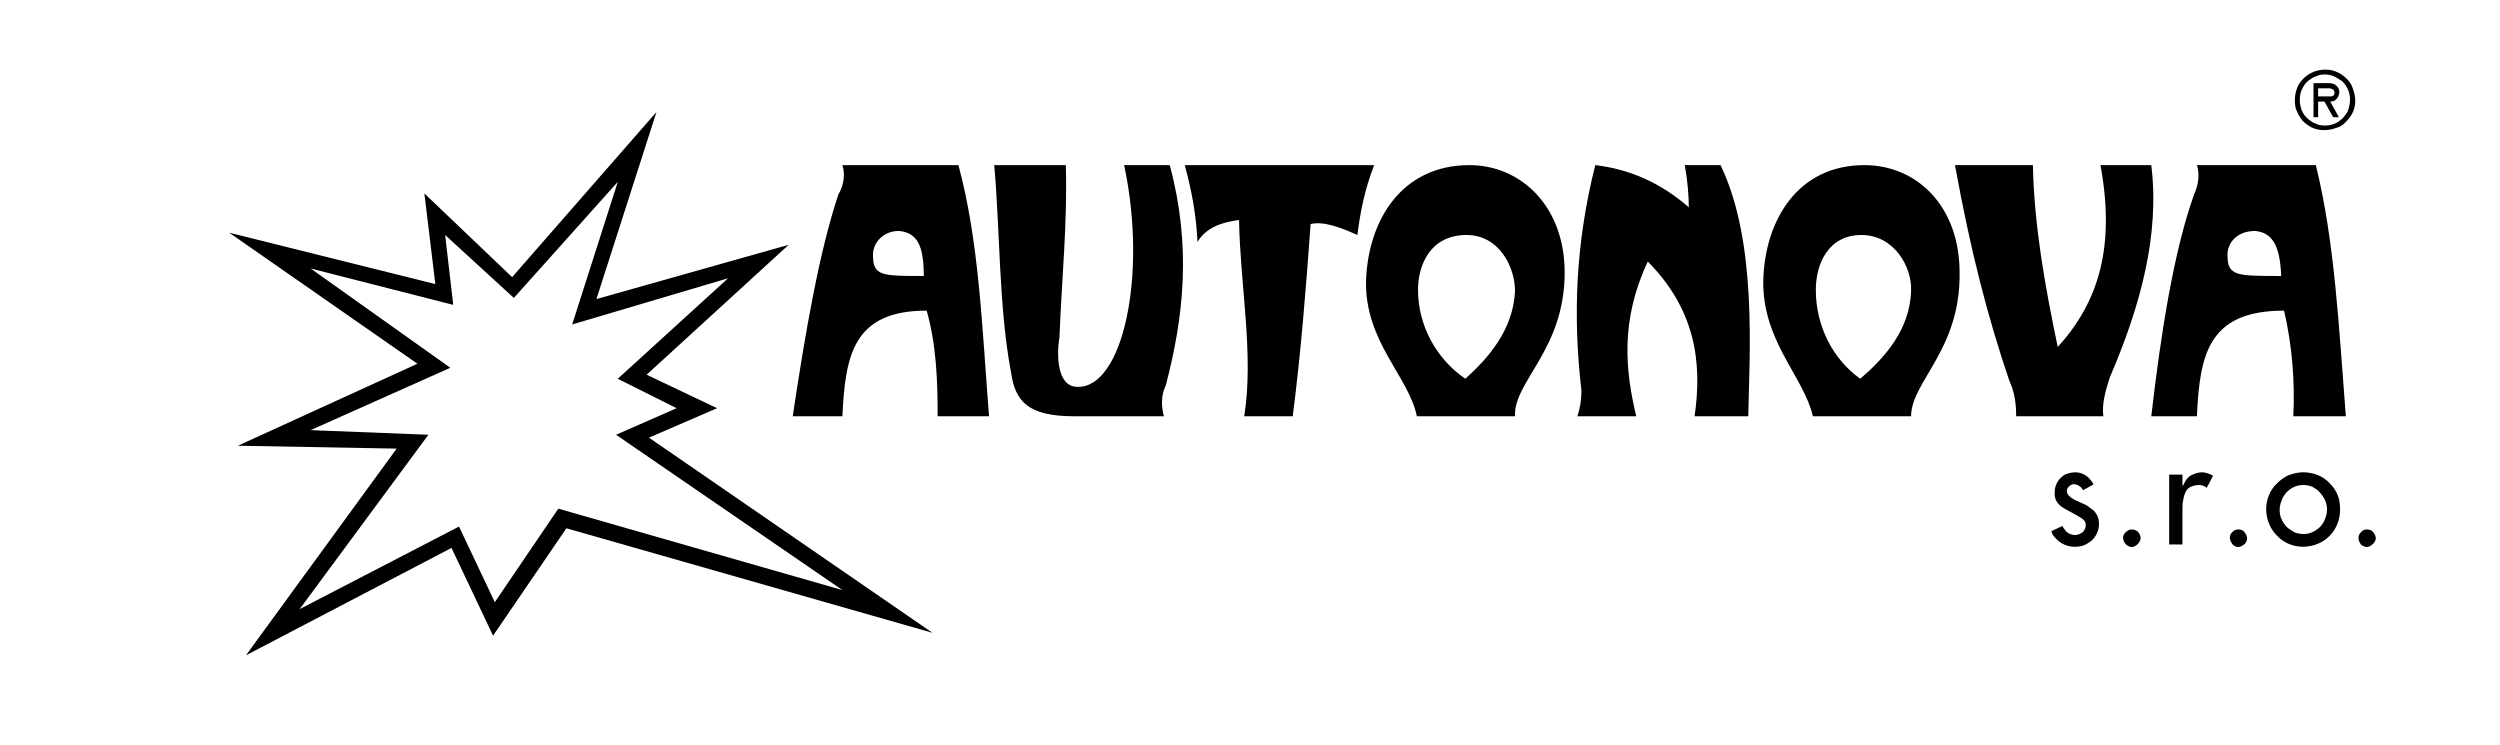 <svg x="0" y="0" viewBox="0 0 433 129" version="1.1" xmlns="http://www.w3.org/2000/svg" xmlns:xlink="http://www.w3.org/1999/xlink">
<defs>
<clipPath id="c_1"><path d="M0,0H433V129H0Z"/></clipPath>
</defs>
<path d="M0,0
L0,129
L433,129
L433,0 Z " 
fill="#FFFFFF" stroke="none"/>
<g clip-path="url(#c_1)">
<path d="M39.7,40.3l35.7,8.9L73.5,33.5L88.7,48l25,-28.6L103.3,51.8l33.3,-9.4L112,64.9l12.2,5.8l-11.8,5.1l49.1,33.8L98.1,91.5L85.4,110.1L78.2,94.9L42.6,113.5L68.7,77.7L41.2,77.2L72.3,63L39.7,40.3m67,35l10.5,-4.6L107,65.6L126.1,48.2l-27,8L107,31.5L89,51.6L77.1,40.7l1.4,12.1L53.8,46.5L78,63.7L53.8,74.5l20.4,.8L51.9,105.5L79.5,91.2l6.2,13.1l11,-16.2l49.2,14.1L106.7,75.3M160,47.8c0,-5.4,-1.2,-7.5,-4.3,-7.8c-2.8,0,-4.5,2.1,-4.5,4.1c0,3.7,1.4,3.7,8.8,3.7M145.9,28.6H166c3.6,13.3,4.1,28.3,5.3,43.5h-8.9c0,-6,-.2,-12.3,-1.9,-18.3c-12.7,0,-14.1,7.7,-14.6,18.3h-8.6c2.2,-14.7,4.6,-28.5,7.9,-38.4c1,-1.7,1.2,-3.6,.7,-5.1m234.6,0h20.6c3.3,13.3,4,28.3,5.2,43.5h-9.1c.3,-6,-.2,-12.3,-1.6,-18.3c-13.2,0,-14.6,7.7,-15.1,18.3h-7.9c1.7,-14.7,3.9,-28.5,7.4,-38.4c.8,-1.7,1,-3.6,.5,-5.1m14.6,19.2c-.2,-5.4,-1.6,-7.5,-4.5,-7.8c-3.2,0,-4.8,2.1,-4.8,4.1c0,3.7,1.4,3.7,9.3,3.7M338.6,28.6h13.5c.2,10.4,2.1,21,4.3,31.5c7.1,-7.8,10,-17.4,7.4,-31.5h8.8c1.5,12.1,-1.9,24.5,-7.2,36.8c-.7,2.2,-1.4,4.6,-1.1,6.7H349.2c0,-1.9,-.2,-4.1,-1.2,-6.2C344.2,54.7,341.3,43.4,338.6,28.6M314,72.1c-1.6,-6.9,-8.8,-13,-8.6,-23.6c.3,-10.4,6,-19.9,17.5,-19.9c9.1,0,16.5,7.1,16.5,18.6c.2,13.4,-8.4,18.9,-8.4,24.9H314m8.2,-6.5c4.2,-3.6,8.6,-8.5,8.8,-15.2c.2,-4.1,-2.9,-9.7,-8.6,-9.7c-5.8,0,-7.9,5.1,-7.9,9.5c0,6.2,2.9,12,7.7,15.4m-76.8,6.5c-1.4,-6.9,-9.1,-13,-8.8,-23.6c.4,-10.4,6.2,-19.9,17.9,-19.9c8.9,0,16.5,7.1,16.5,18.6c0,13.4,-8.9,18.9,-8.6,24.9h-17m8.4,-6.5c4,-3.6,8.3,-8.5,8.6,-15.2c0,-4.1,-2.7,-9.7,-8.4,-9.7c-6.2,0,-8.4,5.1,-8.4,9.5c0,6.2,3.2,12,8.2,15.4m22.5,-37c6.1,.7,11.5,3.2,16.2,7.3c0,-1.9,-.2,-4.6,-.7,-7.3H298c6.4,13.3,5,32.7,4.8,43.5h-9.3c1.4,-9.6,0,-18.6,-8.1,-26.8c-4.8,10.2,-3.9,18.9,-2,26.8H273.2c.4,-1.2,.7,-2.6,.7,-4.5c-1.5,-12.9,-1,-25.5,2.4,-39m-104.1,0h12.4c.3,9.9,-.7,19.6,-1.1,29.8c-.5,2.9,-.5,8.6,3.1,8.6c7.8,.3,12.2,-19.2,8.1,-38.4h7.9c3.8,14.1,2.4,26.4,-.7,38.2c-.8,1.5,-.8,3.7,-.3,5.3H186.1c-8.1,0,-10.3,-2.6,-11,-7.7C173,53.5,173.2,39.7,172.2,28.6m33,0H238c-1.7,4.4,-2.4,8.2,-2.9,12.1C232,39.3,229.2,38.3,227,38.8c-.8,11.1,-1.7,22.5,-3.1,33.3h-8.4c1.7,-10.6,-.7,-22.7,-.9,-34c-2.9,.4,-5.6,1.2,-7.2,3.8c-.2,-4.6,-1,-8.9,-2.2,-13.3Z" class="g0"/>
<path d="M362.6,83.9c-.2,-.4,-.5,-.8,-.8,-1.1c-1,-1,-2.3,-1.2,-3.6,-.8c-.4,.1,-.8,.3,-1.1,.6c-.7,.6,-1.1,1.4,-1.2,2.2c-.1,1.1,-.1,2,1.2,3c.3,.2,.7,.4,1.2,.7c.6,.3,1.3,.7,1.8,1c.9,.5,.9,.7,1.1,1c.1,.4,.1,1,-.4,1.6c-.8,.7,-1.9,.8,-2.9,0c-.2,-.3,-.5,-.6,-.7,-1l-1.9,.9c.1,.5,.4,.9,.8,1.3c1.2,1.3,3,1.7,4.7,1.2c.5,-.2,1,-.5,1.4,-.8c1.2,-1.1,1.6,-2.6,1.2,-4c-.1,-.4,-.4,-.8,-.6,-1.1c-.3,-.3,-.6,-.5,-.9,-.7c-.3,-.3,-.7,-.5,-1.2,-.7c-.4,-.2,-.9,-.4,-1.3,-.6c-.3,-.2,-.6,-.3,-.8,-.5c-.7,-.6,-.8,-1.1,-.4,-1.7c.6,-.7,1.3,-.7,2.1,-.1c.2,.1,.3,.4,.5,.6l1.8,-1Z" class="g0"/>
<path d="M368.7,91.8c-1.1,.6,-1.3,1.5,-.5,2.5c.6,.5,1.3,.7,2.1,-.1c.5,-.6,.7,-1.2,0,-2.1c-.5,-.4,-1.1,-.5,-1.6,-.3Z" class="g0"/>
<path d="M378,82.2h-2.3V94.3H378v-6c0,-.7,0,-1,.1,-1.5c.1,-.6,.2,-1.3,.7,-2c.4,-.5,1.3,-.8,2,-.8c.5,0,1,.1,1.4,.5l1.1,-2.1c-1.2,-.7,-2.3,-.8,-3.5,-.2c-.4,.1,-.7,.4,-1,.7c-.3,.4,-.5,.8,-.7,1.2H378V82.2Z" class="g0"/>
<path d="M387.1,91.8c-1,.6,-1.2,1.5,-.4,2.5c.5,.5,1.2,.7,2.1,-.1c.5,-.6,.6,-1.2,-.1,-2.1c-.4,-.4,-1,-.5,-1.6,-.3Z" class="g0"/>
<path d="M400.5,84.3c.5,.3,1,.6,1.3,1c1.2,1.3,1.6,2.9,.9,4.6c-.2,.5,-.5,1,-.9,1.4c-1.3,1.2,-2.8,1.5,-4.4,.9c-.5,-.3,-1,-.6,-1.4,-1c-1.2,-1.3,-1.5,-2.9,-.8,-4.6c.2,-.5,.5,-1,.9,-1.4c1.2,-1.2,2.8,-1.5,4.4,-.9m-4.1,-2c-.7,.3,-1.4,.8,-2,1.4c-1.3,1.2,-1.9,2.9,-1.9,4.5c0,.9,.2,1.8,.5,2.5c.3,.8,.8,1.5,1.4,2.1c1.2,1.3,2.9,1.9,4.5,1.9c.9,0,1.8,-.2,2.5,-.5c.8,-.3,1.5,-.8,2.1,-1.4c1.2,-1.2,1.8,-2.9,1.8,-4.5c0,-.9,-.1,-1.8,-.4,-2.5c-.3,-.8,-.8,-1.5,-1.4,-2.1c-1.2,-1.3,-2.9,-1.9,-4.6,-1.9c-.8,0,-1.7,.2,-2.5,.5Z" class="g0"/>
<path d="M409.4,91.8c-1,.6,-1.2,1.5,-.5,2.5c.6,.5,1.3,.7,2.1,-.1c.6,-.6,.7,-1.2,0,-2.1c-.4,-.4,-1,-.5,-1.6,-.3Z" class="g0"/>
<path d="M403,15.3c.3,0,.7,-.1,1.2,.3c.1,.2,.3,.6,-.1,1c-.1,0,-.2,.1,-.5,.1c-.4,0,-1.4,0,-2.1,0V15.3H403m.6,2.3c.4,-.1,.8,.1,1.4,-.9c.2,-.5,.4,-1.3,-.5,-2c-.4,-.3,-.9,-.3,-1.4,-.3h-2.4v5.9h.8V17.6h1.1l1.5,2.7h1l-1.5,-2.7m.8,-4.3c.4,.2,.9,.5,1.3,.8c1.3,1.3,1.6,3,1.1,4.6c-.1,.6,-.4,1,-.8,1.5c-1.2,1.4,-2.8,1.8,-4.5,1.4c-.5,-.2,-1,-.4,-1.5,-.8c-.4,-.3,-.8,-.7,-1.1,-1.2c-.5,-.9,-.7,-2.1,-.5,-3.2c.1,-.5,.3,-1,.6,-1.5c.3,-.5,.7,-.9,1.2,-1.2c.4,-.3,.9,-.5,1.5,-.7c1,-.2,1.9,-.1,2.7,.3m.1,8.9c.8,-.2,1.4,-.6,1.8,-1.1c1.6,-1.5,2,-3.5,1.3,-5.5c-.2,-.7,-.5,-1.3,-1,-1.8c-1.5,-1.6,-3.5,-2.1,-5.5,-1.5c-.6,.2,-1.2,.5,-1.7,.9c-.5,.4,-1,1,-1.3,1.5c-.6,1.2,-.8,2.6,-.5,4c.2,.6,.5,1.2,.9,1.8c.3,.5,.8,.9,1.4,1.3c.6,.4,1.2,.6,2,.7c.8,.1,1.8,0,2.6,-.3Z" class="g0"/>

</g>
</svg>
